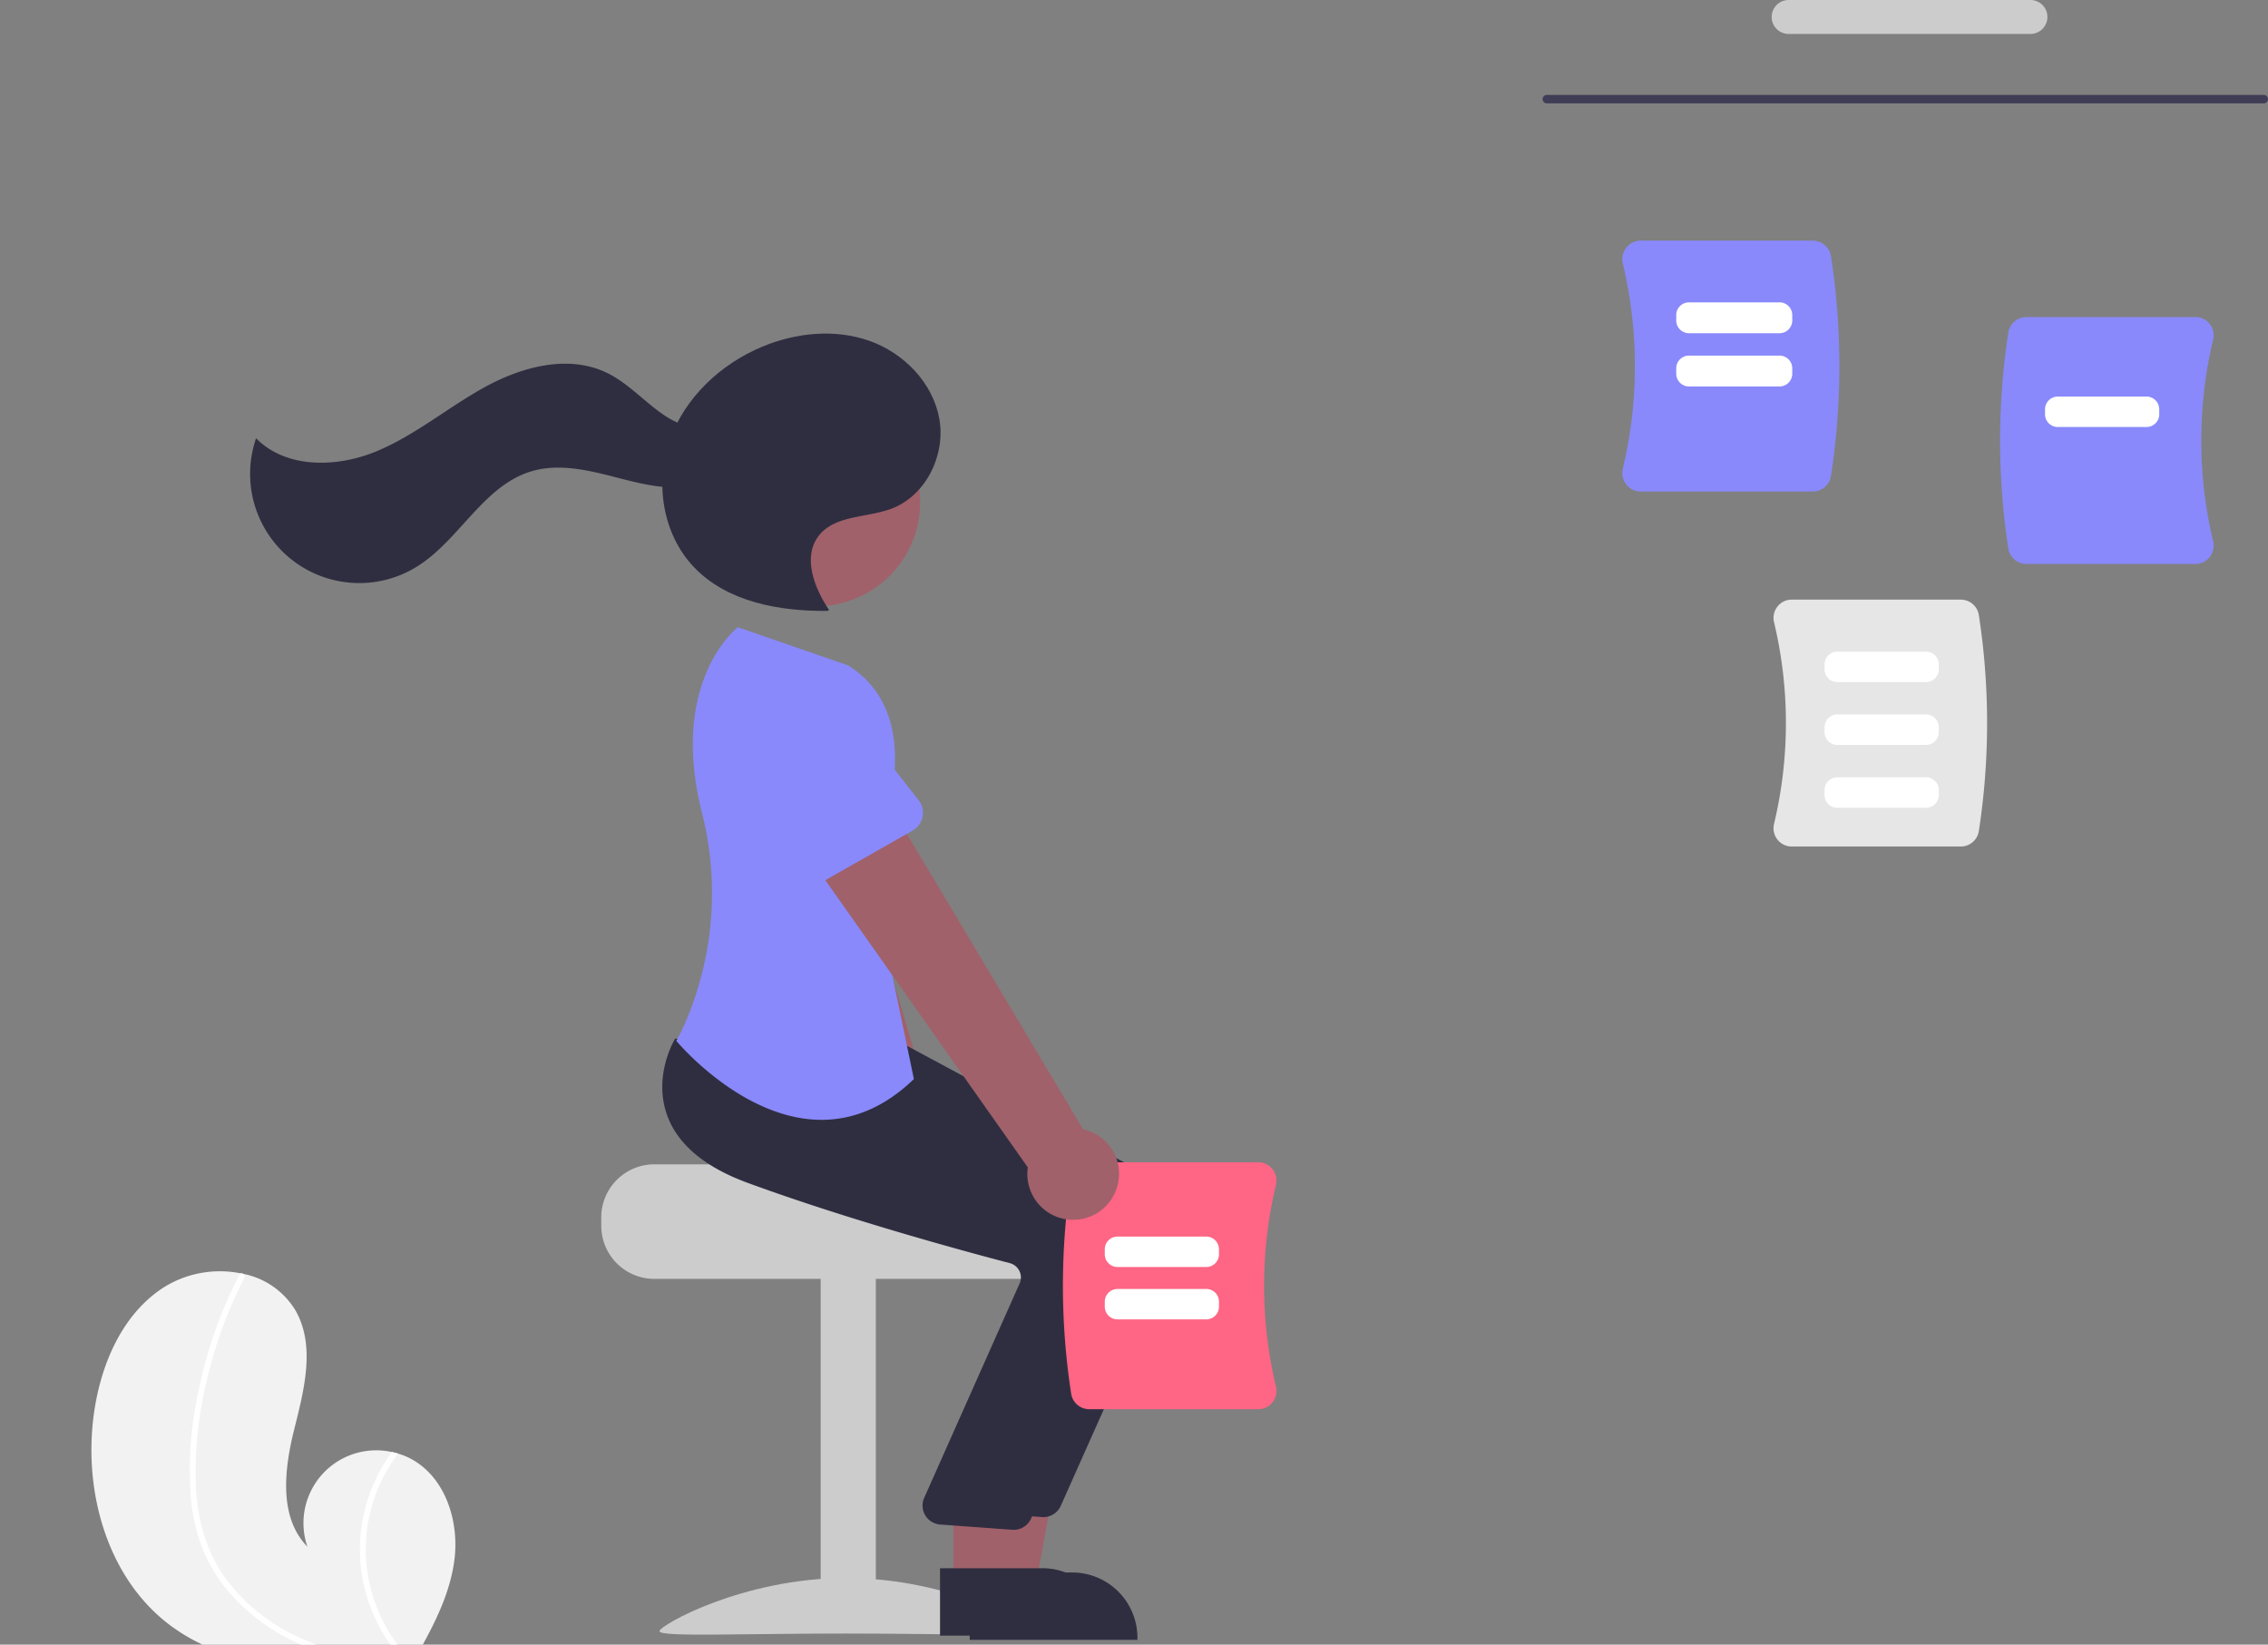 <svg width="534.641" height="387.642" xmlns="http://www.w3.org/2000/svg">

 <rect width="100%" height="100%" fill="#808080" stroke="none"/>

 <g>
  <title>background</title>
  <rect fill="none" id="canvas_background" height="602" width="802" y="-1" x="-1"/>
 </g>
 <g>
  <title>Layer 1</title>
  <path id="svg_1" fill="#f2f2f2" d="m107.124,367.621c-0.829,6.513 -3.47,12.574 -6.593,18.411c-0.282,0.539 -0.572,1.079 -0.869,1.61l-51.892,0c-1.062,-0.491 -2.109,-1.03 -3.132,-1.61a44.54,44.54 0 0 1 -3.936,-2.52c-15.304,-11.021 -21.196,-31.863 -18.532,-50.531c1.65,-11.608 6.738,-23.45 16.656,-29.697a25.008,25.008 0 0 1 17.984,-3.148c0.153,0.024 0.314,0.064 0.475,0.097a18.551,18.551 0 0 1 12.43,8.735c4.725,8.396 1.916,18.797 -0.411,28.144c-2.318,9.346 -3.574,20.536 3.156,27.427a17.154,17.154 0 0 1 19.94,-22.299c0.491,0.105 0.966,0.225 1.441,0.37a15.646,15.646 0 0 1 3.285,1.369c7.93,4.428 11.141,14.635 9.998,23.643z"/>
  <path id="svg_2" fill="#fff" d="m70.721,386.032q1.92,0.881 3.904,1.61l-3.687,0c-1.119,-0.499 -2.222,-1.03 -3.309,-1.61a45.681,45.681 0 0 1 -13.911,-11.085a37.078,37.078 0 0 1 -5.732,-9.37a42.489,42.489 0 0 1 -2.938,-11.995a85.184,85.184 0 0 1 1.691,-25.431a105.82,105.82 0 0 1 8.292,-24.875c0.451,-0.95 0.926,-1.892 1.409,-2.826a0.538,0.538 0 0 1 0.37,-0.314a0.602,0.602 0 0 1 0.475,0.097a0.746,0.746 0 0 1 0.298,0.99a104.406,104.406 0 0 0 -8.799,23.982a92.056,92.056 0 0 0 -2.616,24.956c0.346,7.793 2.383,15.464 7.012,21.84a44.114,44.114 0 0 0 16.495,13.54c0.346,0.169 0.692,0.33 1.047,0.491z"/>
  <path id="svg_3" fill="#fff" d="m92.594,386.032c0.354,0.547 0.732,1.087 1.143,1.61l-1.715,0c-0.379,-0.523 -0.733,-1.063 -1.079,-1.61a39.645,39.645 0 0 1 -5.466,-13.83a38.594,38.594 0 0 1 3.333,-24.014a39.448,39.448 0 0 1 3.59,-5.949c0.491,0.105 0.966,0.225 1.441,0.37a37.926,37.926 0 0 0 -7.076,16.229a37.346,37.346 0 0 0 3.292,22.798a35.591,35.591 0 0 0 2.536,4.395z"/>
  <path id="svg_4" fill="#3f3d56" d="m533.641,24.37l-169,0a1,1 0 0 1 0,-2l169,0a1,1 0 0 1 0,2z"/>
  <path id="svg_5" fill="#ccc" d="m478.641,8l-57,0a4,4 0 0 1 0,-8l57,0a4,4 0 1 1 0,8z"/>
  <path id="svg_6" fill="#e6e6e6" d="m419.007,197.894a4.32,4.32 0 0 1 -0.807,-3.705a102.328,102.328 0 0 0 -0,-47.525a4.321,4.321 0 0 1 0.808,-3.705a4.248,4.248 0 0 1 3.355,-1.626l39.872,0a4.302,4.302 0 0 1 4.237,3.606a167.487,167.487 0 0 1 0,50.975a4.302,4.302 0 0 1 -4.237,3.606l-39.872,0a4.248,4.248 0 0 1 -3.355,-1.626z"/>
  <path id="svg_7" fill="#8989fb" d="m473.437,129.314a167.487,167.487 0 0 1 0,-50.975a4.302,4.302 0 0 1 4.237,-3.606l39.873,0a4.247,4.247 0 0 1 3.355,1.626a4.319,4.319 0 0 1 0.807,3.705a102.328,102.328 0 0 0 -0,47.525a4.318,4.318 0 0 1 -0.807,3.705a4.247,4.247 0 0 1 -3.355,1.626l-39.873,0a4.302,4.302 0 0 1 -4.237,-3.606z"/>
  <path id="svg_8" fill="#8989fb" d="m383.376,114.206a4.391,4.391 0 0 1 -0.821,-3.766a104.001,104.001 0 0 0 -0,-48.306a4.392,4.392 0 0 1 0.821,-3.766a4.318,4.318 0 0 1 3.41,-1.652l40.527,0a4.373,4.373 0 0 1 4.307,3.665a170.239,170.239 0 0 1 0,51.813a4.373,4.373 0 0 1 -4.307,3.665l-40.527,0a4.318,4.318 0 0 1 -3.41,-1.652z"/>
  <path id="svg_9" fill="#fff" d="m419.493,78.538l-21.349,0a3.003,3.003 0 0 1 -3,-3l0,-1.274a3.003,3.003 0 0 1 3,-3l21.349,0a3.003,3.003 0 0 1 3,3l0,1.274a3.003,3.003 0 0 1 -3,3z"/>
  <path id="svg_10" fill="#fff" d="m419.493,91.085l-21.349,0a3.003,3.003 0 0 1 -3,-3l0,-1.274a3.003,3.003 0 0 1 3,-3l21.349,0a3.003,3.003 0 0 1 3,3l0,1.274a3.003,3.003 0 0 1 -3,3z"/>
  <path id="svg_11" fill="#fff" d="m454.033,160.76l-20.923,0a3.003,3.003 0 0 1 -3,-3l0,-1.172a3.003,3.003 0 0 1 3,-3l20.923,0a3.003,3.003 0 0 1 3,3l0,1.172a3.003,3.003 0 0 1 -3,3z"/>
  <path id="svg_12" fill="#fff" d="m454.033,175.573l-20.923,0a3.003,3.003 0 0 1 -3,-3l0,-1.172a3.003,3.003 0 0 1 3,-3l20.923,0a3.003,3.003 0 0 1 3,3l0,1.172a3.003,3.003 0 0 1 -3,3z"/>
  <path id="svg_13" fill="#fff" d="m454.033,190.386l-20.923,0a3.003,3.003 0 0 1 -3,-3l0,-1.172a3.003,3.003 0 0 1 3,-3l20.923,0a3.003,3.003 0 0 1 3,3l0,1.172a3.003,3.003 0 0 1 -3,3z"/>
  <path id="svg_14" fill="#fff" d="m506.005,100.645l-20.924,0a3.003,3.003 0 0 1 -3,-3l0,-1.172a3.003,3.003 0 0 1 3,-3l20.924,0a3.003,3.003 0 0 1 3,3l0,1.172a3.003,3.003 0 0 1 -3,3z"/>
  <path id="svg_15" fill="#ccc" d="m141.736,286.928l0,2a12.511,12.511 0 0 0 12.5,12.5l90,0a12.505,12.505 0 0 0 12.5,-12.5l0,-2a12.41,12.41 0 0 0 -2.9,-8a12.86,12.86 0 0 0 -2.11,-2s-49.48,-1.12 -49.48,-2.5l-48.01,0a12.517,12.517 0 0 0 -12.5,12.5z"/>
  <rect id="svg_16" fill="#ccc" height="84" width="13" y="300.931" x="193.459"/>
  <path id="svg_17" fill="#ccc" d="m243.459,384.475c0,1.405 -19.699,0.543 -44,0.543s-44,0.861 -44,-0.543s19.699,-12.543 44,-12.543s44,11.139 44,12.543z"/>
  <path id="svg_18" fill="#a0616a" d="m225.586,285.232a10.743,10.743 0 0 0 -3.807,-16.027l-27.553,-93.885l-20.981,10.276l33.681,89.055a10.801,10.801 0 0 0 18.66,10.581l-0,-0z"/>
  <path id="svg_19" fill="#8989fb" d="m200.469,190.998l-23.483,6.357a4.817,4.817 0 0 1 -6.042,-4.086l-2.838,-24.087a13.377,13.377 0 0 1 25.846,-6.915l9.674,22.156a4.817,4.817 0 0 1 -3.156,6.576l-0,0z"/>
  <polygon id="svg_20" fill="#a0616a" points="231.724 374.629 243.983 374.628 249.816 342.832 231.722 342.832 231.724 374.629"/>
  <path id="svg_21" fill="#2f2e41" d="m228.596,370.626l24.144,-0.001l0.001,0a15.386,15.386 0 0 1 15.386,15.386l0,0.5l-39.531,0.001l-0.001,-15.887z"/>
  <path id="svg_22" fill="#2f2e41" d="m245.954,357.578q-0.214,0 -0.43,-0.021l-16.967,-1.235a4.5,4.5 0 0 1 -3.809,-6.029l22.707,-51.015a3.498,3.498 0 0 0 -0.196,-2.799a3.451,3.451 0 0 0 -2.211,-1.76c-10.677,-2.791 -38.072,-10.223 -61.786,-18.918c-10.16,-3.726 -16.559,-9.109 -19.019,-16.002c-3.243,-9.087 1.555,-17.374 1.76,-17.722l0.161,-0.272l22.315,2.028l24.191,2.058l53.013,28.428a20.086,20.086 0 0 1 8.819,25.784l-24.441,54.808a4.497,4.497 0 0 1 -4.106,2.667z"/>
  <circle id="svg_23" fill="#a0616a" r="24.561" cy="118.344" cx="192.358"/>
  <polygon id="svg_24" fill="#a0616a" points="224.724 373.629 236.983 373.628 242.816 341.832 224.722 341.832 224.724 373.629"/>
  <path id="svg_25" fill="#2f2e41" d="m221.596,369.626l24.144,-0.001l0.001,0a15.386,15.386 0 0 1 15.386,15.386l0,0.5l-39.531,0.001l-0.001,-15.887z"/>
  <path id="svg_26" fill="#2f2e41" d="m238.954,360.578q-0.214,0 -0.43,-0.021l-16.967,-1.235a4.5,4.5 0 0 1 -3.809,-6.029l22.707,-51.015a3.498,3.498 0 0 0 -0.196,-2.799a3.451,3.451 0 0 0 -2.211,-1.76c-10.677,-2.791 -38.072,-10.223 -61.786,-18.918c-10.16,-3.726 -16.559,-9.109 -19.019,-16.002c-3.243,-9.087 1.555,-17.374 1.76,-17.722l0.161,-0.272l22.315,2.028l24.191,2.058l53.013,28.428a20.086,20.086 0 0 1 8.819,25.784l-24.441,54.808a4.497,4.497 0 0 1 -4.106,2.667z"/>
  <path id="svg_27" fill="#8989fb" d="m199.933,156.832l-26,-9s-16.322,12.54 -8.481,43.649a77.012,77.012 0 0 1 -3.4,48.32a49.779,49.779 0 0 1 -2.619,5.531s29,35 56,9l-10.5,-50.5s16.5,-33.5 -5,-47z"/>
  <path id="svg_28" fill="#2f2e41" d="m195.408,143.74c-3.496,-5.232 -6.254,-12.488 -2.406,-17.466c3.799,-4.914 11.292,-4.19 17.111,-6.365c8.104,-3.029 12.804,-12.549 11.338,-21.076s-8.31,-15.594 -16.464,-18.486s-17.348,-1.951 -25.333,1.379c-9.829,4.1 -18.261,12.03 -21.797,22.076s-1.646,22.108 5.689,29.83c7.864,8.278 20.206,10.485 31.623,10.351"/>
  <path id="svg_29" fill="#2f2e41" d="m172.561,99.108c-4.405,3.586 -11.125,1.993 -15.854,-1.154s-8.565,-7.628 -13.681,-10.096c-9.019,-4.35 -19.924,-1.458 -28.702,3.36s-16.559,11.475 -25.831,15.256s-21.104,3.968 -28.125,-3.172a25.732,25.732 0 0 0 37.71,30.371c10.159,-6.188 15.771,-19.164 27.166,-22.579c6.306,-1.89 13.076,-0.368 19.449,1.281s13.018,3.43 19.449,2.027s12.447,-7.183 11.629,-13.715l-3.211,-1.58z"/>
  <path id="svg_30" fill="#ff6584" d="m252.514,328.535a167.506,167.506 0 0 1 0,-50.975a4.303,4.303 0 0 1 4.237,-3.606l39.873,0a4.247,4.247 0 0 1 3.355,1.626a4.319,4.319 0 0 1 0.807,3.705a102.328,102.328 0 0 0 -0,47.525a4.318,4.318 0 0 1 -0.807,3.705a4.247,4.247 0 0 1 -3.355,1.626l-39.873,0a4.303,4.303 0 0 1 -4.237,-3.606z"/>
  <path id="svg_31" fill="#fff" d="m284.354,298.63l-20.924,0a3.003,3.003 0 0 1 -3,-3l0,-1.172a3.003,3.003 0 0 1 3,-3l20.924,0a3.003,3.003 0 0 1 3,3l0,1.172a3.003,3.003 0 0 1 -3,3z"/>
  <path id="svg_32" fill="#fff" d="m284.354,310.975l-20.924,0a3.003,3.003 0 0 1 -3,-3l0,-1.172a3.003,3.003 0 0 1 3,-3l20.924,0a3.003,3.003 0 0 1 3,3l0,1.172a3.003,3.003 0 0 1 -3,3z"/>
  <path id="svg_33" fill="#a0616a" d="m263,280.732a10.743,10.743 0 0 0 -7.69,-14.567l-50.135,-84.024l-17.748,15.192l54.862,77.816a10.801,10.801 0 0 0 20.712,5.584l-0,-0z"/>
  <path id="svg_34" fill="#8989fb" d="m215.135,195.763l-21.15,12.022a4.817,4.817 0 0 1 -6.871,-2.446l-8.766,-22.614a13.377,13.377 0 0 1 23.298,-13.153l14.903,19.036a4.817,4.817 0 0 1 -1.413,7.156l0,0z"/>
 </g>
</svg>